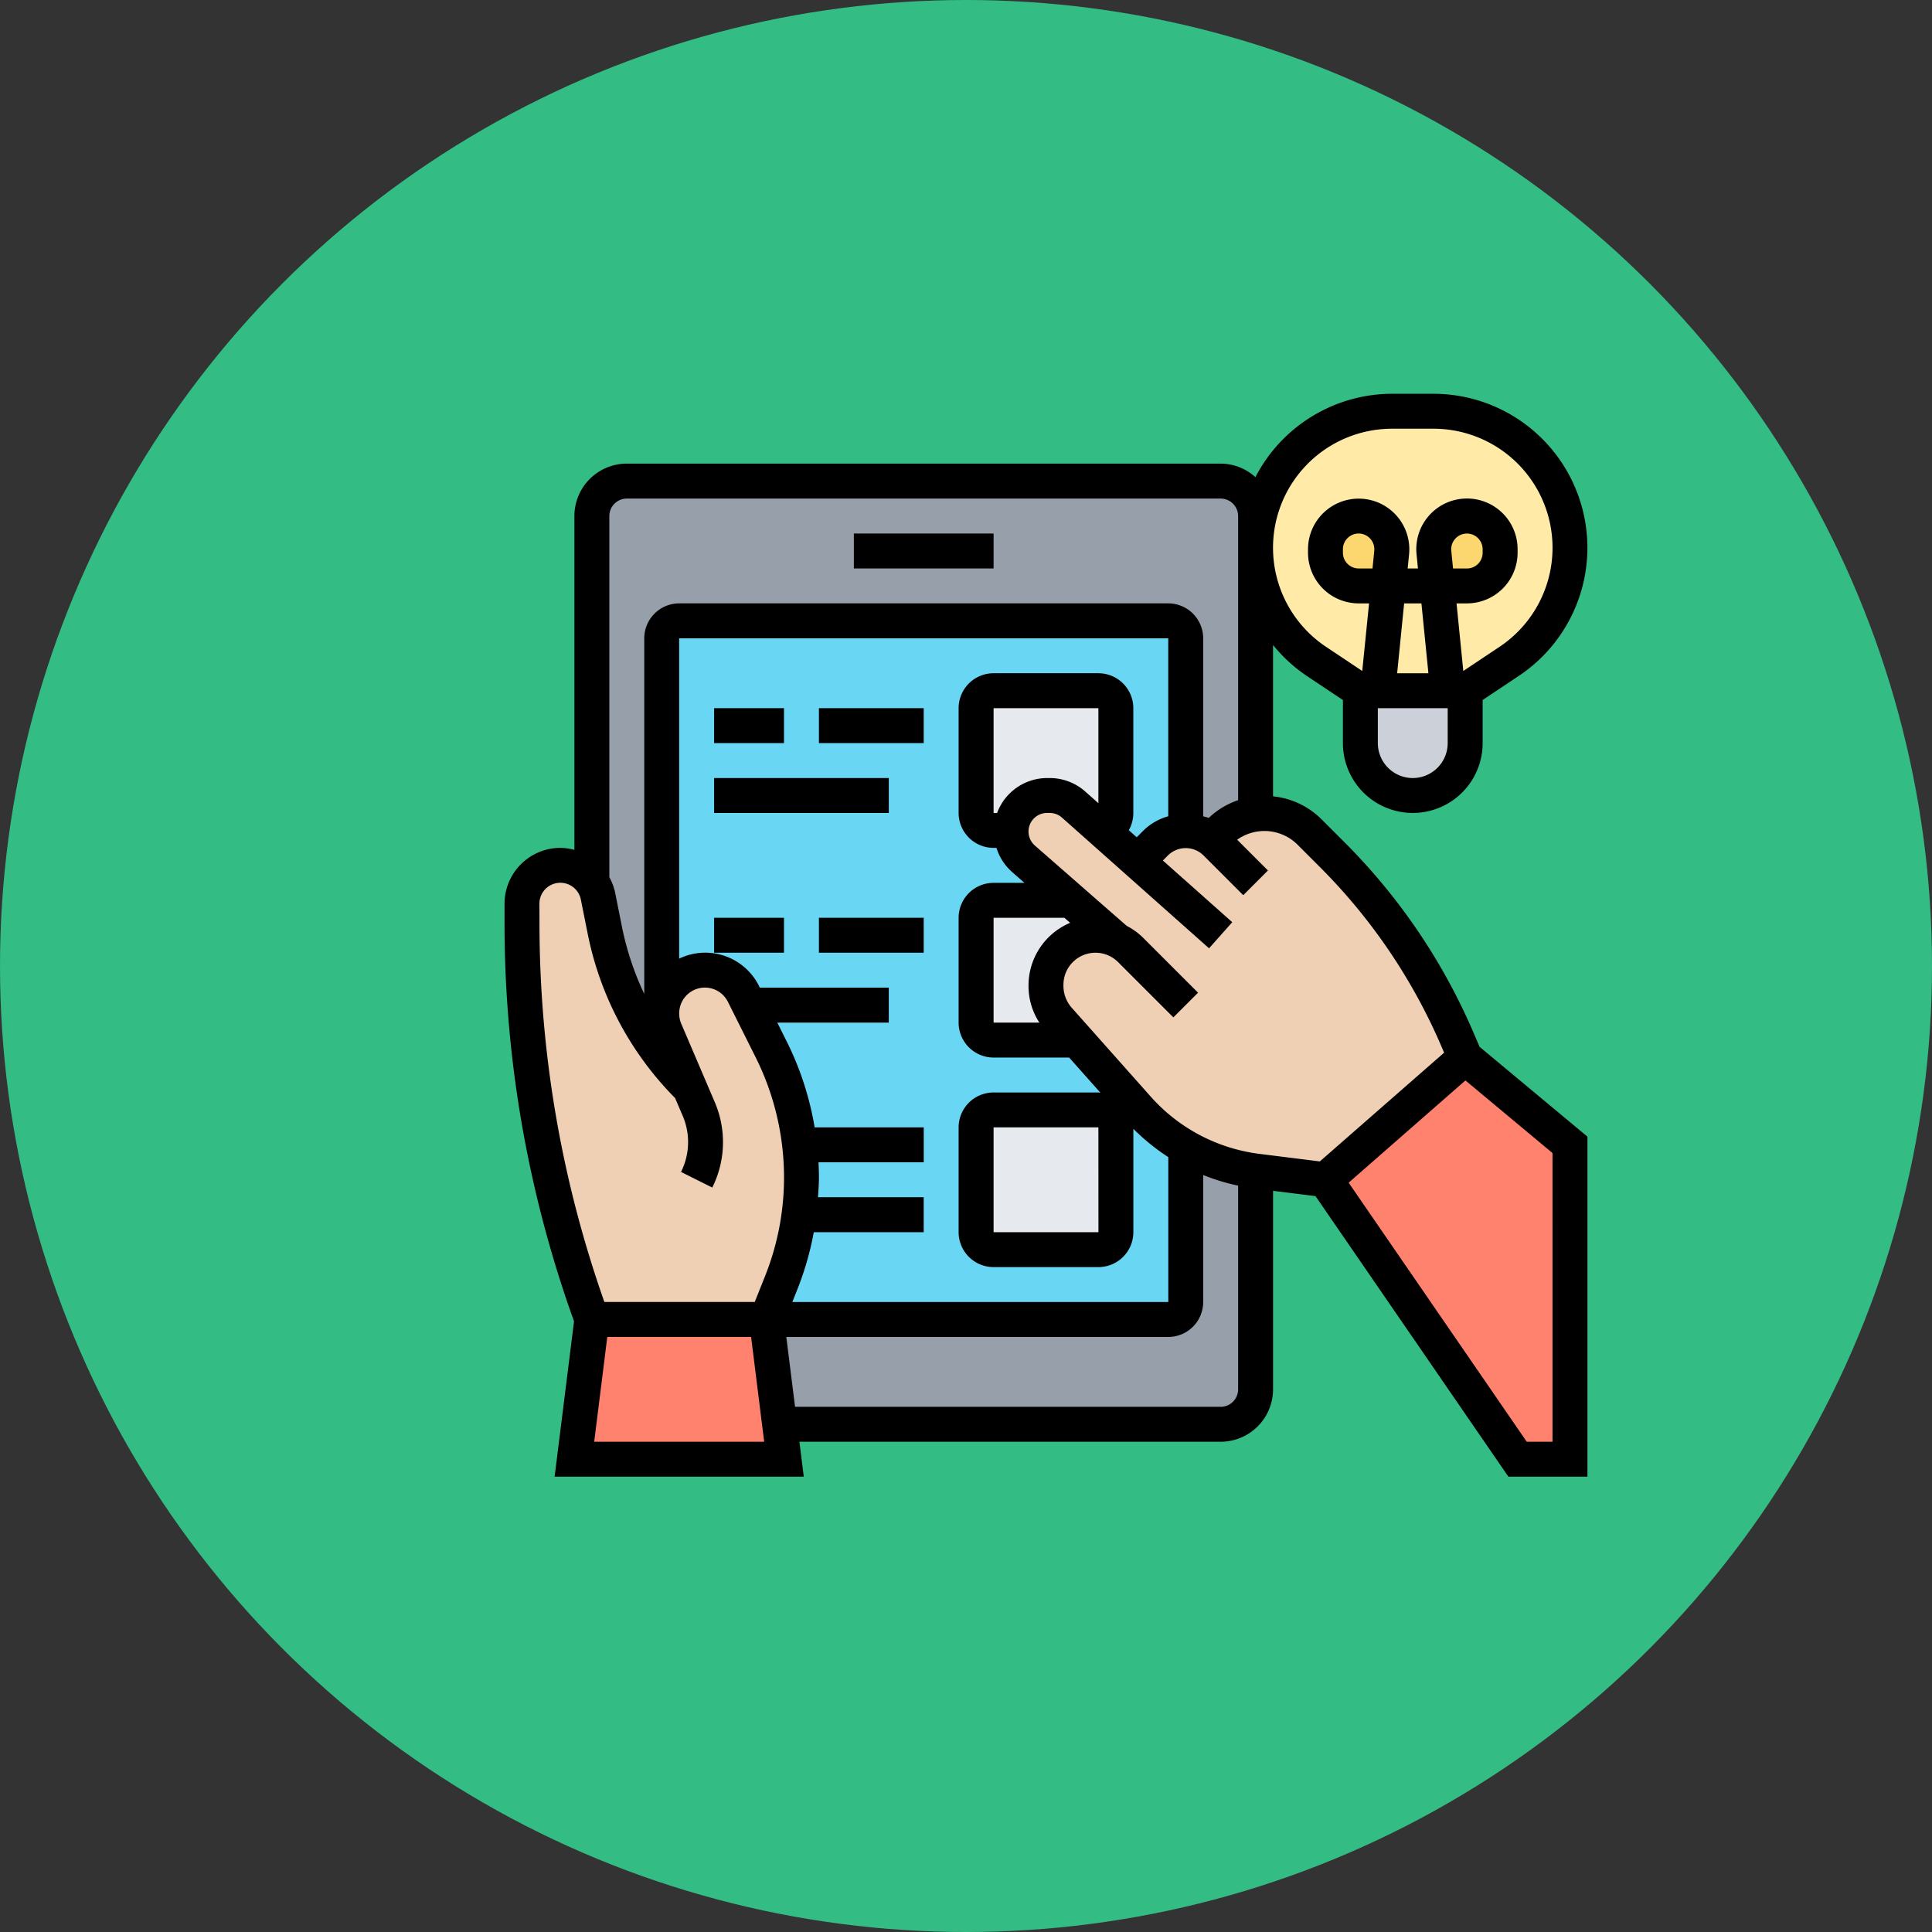 <svg xmlns="http://www.w3.org/2000/svg" width="157" height="157" viewBox="0 0 157 157">
  <rect x="0" y="0" width="157" height="157" fill="#333333" stroke="none"/>
  <g id="Grupo_965482" data-name="Grupo 965482" transform="translate(-1142 -11734)">
    <circle id="Elipse_5836" data-name="Elipse 5836" cx="78.5" cy="78.5" r="78.5" transform="translate(1142 11734)" fill="#34bc85"/>
    <g id="evaluacion_1_" data-name="evaluacion (1)" transform="translate(1183 11766)">
      <g id="Grupo_965308" data-name="Grupo 965308" transform="translate(1.419 1.419)">
        <g id="Grupo_965294" data-name="Grupo 965294" transform="translate(65.29 52.516)">
          <path id="Trazado_729755" data-name="Trazado 729755" d="M66.871,45.1V70.645H62.613L47,47.935,58.355,38Z" transform="translate(-47 -38)" fill="#ff826e"/>
        </g>
        <g id="Grupo_965295" data-name="Grupo 965295" transform="translate(4.258 73.806)">
          <path id="Trazado_729756" data-name="Trazado 729756" d="M20.677,61.516l.355,2.839H4L5.419,53H19.613Z" transform="translate(-4 -53)" fill="#ff826e"/>
        </g>
        <g id="Grupo_965296" data-name="Grupo 965296" transform="translate(5.677 5.677)">
          <path id="Trazado_729757" data-name="Trazado 729757" d="M10.677,24.871V48.276a3.584,3.584,0,0,0,.284,1.391l2,4.67A24.98,24.98,0,0,1,6.05,41.506L5.5,38.738A3.048,3.048,0,0,0,5,37.574V7.839A2.847,2.847,0,0,1,7.839,5H56.1a2.847,2.847,0,0,1,2.839,2.839V32.025a5.081,5.081,0,0,0-2.924,1.448l-.639.639a3.722,3.722,0,0,0-2.115-.724V17.774a1.424,1.424,0,0,0-1.419-1.419H12.1a1.424,1.424,0,0,0-1.419,1.419Z" transform="translate(-5 -5)" fill="#969faa"/>
        </g>
        <g id="Grupo_965297" data-name="Grupo 965297" transform="translate(19.871 59.797)">
          <path id="Trazado_729758" data-name="Trazado 729758" d="M16.135,57.139h31.51a1.424,1.424,0,0,0,1.419-1.419V43.144l.014-.014a15.53,15.53,0,0,0,5.663,1.945V62.816A2.847,2.847,0,0,1,51.9,65.655H16.065L15,57.139l.156-.4Z" transform="translate(-15 -43.13)" fill="#969faa"/>
        </g>
        <g id="Grupo_965298" data-name="Grupo 965298" transform="translate(11.355 17.032)">
          <path id="Trazado_729759" data-name="Trazado 729759" d="M50.161,69.774H9V14.419A1.42,1.42,0,0,1,10.419,13H50.161a1.42,1.42,0,0,1,1.419,1.419V68.355A1.42,1.42,0,0,1,50.161,69.774Z" transform="translate(-9 -13)" fill="#69d6f4"/>
        </g>
        <g id="Grupo_965299" data-name="Grupo 965299" transform="translate(36.903 56.774)">
          <path id="Trazado_729760" data-name="Trazado 729760" d="M38.355,42.419v8.516a1.424,1.424,0,0,1-1.419,1.419H28.419A1.424,1.424,0,0,1,27,50.935V42.419A1.424,1.424,0,0,1,28.419,41h8.516A1.424,1.424,0,0,1,38.355,42.419Z" transform="translate(-27 -41)" fill="#e6e9ed"/>
        </g>
        <g id="Grupo_965300" data-name="Grupo 965300" transform="translate(36.903 39.742)">
          <path id="Trazado_729761" data-name="Trazado 729761" d="M34.707,29l3.662,3.208a3.954,3.954,0,0,0-1.675-.369,4.022,4.022,0,0,0-4.017,4.017v.128a3.973,3.973,0,0,0,1.008,2.668l1.519,1.7H28.419A1.424,1.424,0,0,1,27,38.935V30.419A1.424,1.424,0,0,1,28.419,29h6.274Z" transform="translate(-27 -29)" fill="#e6e9ed"/>
        </g>
        <g id="Grupo_965301" data-name="Grupo 965301" transform="translate(36.903 22.71)">
          <path id="Trazado_729762" data-name="Trazado 729762" d="M30.69,26.368a3.069,3.069,0,0,0-.852,1.987H28.419A1.424,1.424,0,0,1,27,26.935V18.419A1.424,1.424,0,0,1,28.419,17h8.516a1.424,1.424,0,0,1,1.419,1.419v8.516a1.429,1.429,0,0,1-1.093,1.391l-2.328-2.072a2.987,2.987,0,0,0-1.945-.738h-.227A2.954,2.954,0,0,0,30.69,26.368Z" transform="translate(-27 -17)" fill="#e6e9ed"/>
        </g>
        <g id="Grupo_965302" data-name="Grupo 965302" transform="translate(39.742 31.226)">
          <path id="Trazado_729763" data-name="Trazado 729763" d="M45.308,26.563l.639-.639a5.081,5.081,0,0,1,2.924-1.448,3.988,3.988,0,0,1,.71-.057,5.135,5.135,0,0,1,3.634,1.5l1.859,1.859A48.1,48.1,0,0,1,65.307,42.9l.6,1.391L54.548,54.226l-5.521-.7c-.057,0-.1-.014-.156-.014a15.53,15.53,0,0,1-5.663-1.945,14.9,14.9,0,0,1-3.917-3.151l-4.925-5.55-1.519-1.7A3.973,3.973,0,0,1,31.839,38.5v-.128a4.022,4.022,0,0,1,4.017-4.017,3.954,3.954,0,0,1,1.675.369l-3.662-3.208h-.014l-3.861-3.378A2.991,2.991,0,0,1,29,25.924v-.085a3.069,3.069,0,0,1,.852-1.987A2.954,2.954,0,0,1,31.924,23h.227a2.987,2.987,0,0,1,1.945.738l2.328,2.072,2.853,2.526,1.49-1.49a3.416,3.416,0,0,1,2.427-1.008,3.722,3.722,0,0,1,2.115.724Z" transform="translate(-29 -23)" fill="#f0d0b4"/>
        </g>
        <g id="Grupo_965303" data-name="Grupo 965303" transform="translate(0 36.903)">
          <path id="Trazado_729764" data-name="Trazado 729764" d="M14.64,45.111l-2-4.67a3.584,3.584,0,0,1-.284-1.391v-.028a3.489,3.489,0,0,1,3.506-3.506A3.5,3.5,0,0,1,19,37.461l.454.894,1.817,3.619a23.064,23.064,0,0,1,2.285,7.735,23.328,23.328,0,0,1,.156,2.64,23.238,23.238,0,0,1-1.661,8.6l-1.022,2.555-.156.4H6.677A94.173,94.173,0,0,1,1,31.684V30.123A3.1,3.1,0,0,1,4.123,27a3.077,3.077,0,0,1,2.555,1.348,3.048,3.048,0,0,1,.5,1.164l.554,2.768A24.98,24.98,0,0,0,14.64,45.111Z" transform="translate(-1 -27)" fill="#f0d0b4"/>
        </g>
        <g id="Grupo_965304" data-name="Grupo 965304" transform="translate(68.129 22.71)">
          <path id="Trazado_729765" data-name="Trazado 729765" d="M57.516,17v4.258a4.258,4.258,0,0,1-8.516,0V17h8.516Z" transform="translate(-49 -17)" fill="#ccd1d9"/>
        </g>
        <g id="Grupo_965305" data-name="Grupo 965305" transform="translate(59.613)">
          <path id="Trazado_729766" data-name="Trazado 729766" d="M57.449,1H54.1a11.1,11.1,0,0,0-6.16,20.325l3.577,2.385h8.516l3.577-2.385A11.095,11.095,0,0,0,57.449,1Z" transform="translate(-43 -1)" fill="#ffeaa7"/>
        </g>
        <g id="Grupo_965306" data-name="Grupo 965306" transform="translate(74.09 8.516)">
          <path id="Trazado_729767" data-name="Trazado 729767" d="M55.9,12.677H53.484l-.27-2.711A1.718,1.718,0,0,1,53.2,9.7a2.7,2.7,0,0,1,5.394,0v.284a2.7,2.7,0,0,1-2.7,2.7Z" transform="translate(-53.2 -7)" fill="#fcd770"/>
        </g>
        <g id="Grupo_965307" data-name="Grupo 965307" transform="translate(65.29 8.516)">
          <path id="Trazado_729768" data-name="Trazado 729768" d="M49.7,7a2.7,2.7,0,0,1,2.683,2.966l-.27,2.711H49.7a2.7,2.7,0,0,1-2.7-2.7V9.7A2.7,2.7,0,0,1,49.7,7Z" transform="translate(-47 -7)" fill="#fcd770"/>
        </g>
      </g>
      <g id="Grupo_965309" data-name="Grupo 965309" transform="translate(0)">
        <path id="Trazado_729769" data-name="Trazado 729769" d="M20,8H31.355v2.839H20Z" transform="translate(8.387 3.355)"/>
        <path id="Trazado_729770" data-name="Trazado 729770" d="M12,18h5.677v2.839H12Z" transform="translate(5.032 7.548)"/>
        <path id="Trazado_729771" data-name="Trazado 729771" d="M18,18h8.516v2.839H18Z" transform="translate(7.548 7.548)"/>
        <path id="Trazado_729772" data-name="Trazado 729772" d="M12,22H26.194v2.839H12Z" transform="translate(5.032 9.226)"/>
        <path id="Trazado_729773" data-name="Trazado 729773" d="M12,30h5.677v2.839H12Z" transform="translate(5.032 12.581)"/>
        <path id="Trazado_729774" data-name="Trazado 729774" d="M18,30h8.516v2.839H18Z" transform="translate(7.548 12.581)"/>
        <path id="Trazado_729775" data-name="Trazado 729775" d="M78.771,51.984A49.422,49.422,0,0,0,68.238,36.425l-1.859-1.859a6.49,6.49,0,0,0-3.929-1.852v-12.3a12.525,12.525,0,0,0,2.734,2.508l2.945,1.963v3.5a5.677,5.677,0,0,0,11.355,0v-3.5l2.944-1.963A12.513,12.513,0,0,0,75.487,0h-3.36A12.52,12.52,0,0,0,61.019,6.775a4.225,4.225,0,0,0-2.826-1.1H9.935A4.263,4.263,0,0,0,5.677,9.935V37.066A4.464,4.464,0,0,0,4.539,36.9,4.545,4.545,0,0,0,0,41.442V43A95.439,95.439,0,0,0,5.648,75.373L4.069,88H24.318l-.355-2.839H58.194A4.263,4.263,0,0,0,62.452,80.9V64.769l3.45.431L81.576,88H88V60.367l-8.765-7.3ZM66.231,38.432A46.6,46.6,0,0,1,76.163,53.1l.19.444-10.1,8.837-4.893-.612a14.192,14.192,0,0,1-8.848-4.654l-6.438-7.243a2.7,2.7,0,0,1-.654-1.861,2.6,2.6,0,0,1,4.431-1.835l4.5,4.5,2.007-2.007-4.5-4.5a5.417,5.417,0,0,0-1.3-.931l-7.466-6.532a1.51,1.51,0,0,1,.995-2.644h.216a1.511,1.511,0,0,1,1,.382L57.251,45.062l1.886-2.121L53.5,37.929l.436-.439a2.053,2.053,0,0,1,2.839,0l3.255,3.255,2.007-2.007-2.5-2.5a3.813,3.813,0,0,1,4.84.339Zm-41.1,29.7h8.931V65.29H25.472c.035-.541.077-1.08.077-1.625,0-.4-.016-.809-.035-1.214h8.552V59.613H25.2a24.751,24.751,0,0,0-2.253-6.949L22.167,51.1h9.058V48.258H20.748l-.058-.115a4.883,4.883,0,0,0-6.5-2.241V19.871H53.935V34.334a4.616,4.616,0,0,0-2.007,1.15l-.555.555-.644-.573a2.84,2.84,0,0,0,.368-1.4V25.548a2.842,2.842,0,0,0-2.839-2.839H39.742A2.842,2.842,0,0,0,36.9,25.548v8.516A2.842,2.842,0,0,0,39.742,36.9h.233a4.333,4.333,0,0,0,1.25,1.943l1.025.9H39.742A2.842,2.842,0,0,0,36.9,42.581V51.1a2.842,2.842,0,0,0,2.839,2.839h6.144l2.538,2.856c-.055,0-.109-.017-.166-.017H39.742A2.842,2.842,0,0,0,36.9,59.613v8.516a2.842,2.842,0,0,0,2.839,2.839h8.516A2.842,2.842,0,0,0,51.1,68.129v-8.4a16.975,16.975,0,0,0,2.839,2.3V73.806H23.387l.4-1.006a24.558,24.558,0,0,0,1.344-4.671ZM40.027,34.065h-.285V25.548h8.516V33.27l-1.063-.944a4.343,4.343,0,0,0-2.89-1.1h-.216A4.346,4.346,0,0,0,40.027,34.065ZM43.463,51.1H39.742V42.581h5.751l.47.41a5.526,5.526,0,0,0-3.382,5.161A5.414,5.414,0,0,0,43.463,51.1Zm4.8,17.032H39.742V59.613h8.516ZM70.535,14.194H69.406a1.279,1.279,0,0,1-1.277-1.277v-.284a1.279,1.279,0,0,1,1.277-1.277,1.277,1.277,0,0,1,1.27,1.4Zm6.4-1.435a1.277,1.277,0,0,1,1.272-1.4,1.279,1.279,0,0,1,1.277,1.277v.284a1.279,1.279,0,0,1-1.277,1.277H77.079ZM73.806,31.226a2.842,2.842,0,0,1-2.839-2.839V25.548h5.677v2.839A2.842,2.842,0,0,1,73.806,31.226Zm-1.27-8.516.568-5.677h1.405l.568,5.677Zm-.41-19.871h3.36a9.674,9.674,0,0,1,5.367,17.725l-2.941,1.962-.549-5.493h.845a4.121,4.121,0,0,0,4.116-4.116v-.284a4.116,4.116,0,1,0-8.211.409l.114,1.153h-.837l.115-1.153a4.116,4.116,0,1,0-8.212-.409v.284a4.12,4.12,0,0,0,4.116,4.116h.845L69.7,22.525l-2.941-1.962A9.674,9.674,0,0,1,72.126,2.839ZM9.935,8.516H58.194a1.421,1.421,0,0,1,1.419,1.419v23.09a6.512,6.512,0,0,0-2.39,1.443c-.146-.058-.3-.089-.449-.133V19.871a2.842,2.842,0,0,0-2.839-2.839H14.194a2.842,2.842,0,0,0-2.839,2.839v28.9a23.517,23.517,0,0,1-1.81-5.44L8.99,40.551a4.507,4.507,0,0,0-.474-1.267V9.935A1.421,1.421,0,0,1,9.935,8.516Zm-7.1,32.926a1.7,1.7,0,0,1,3.368-.334l.555,2.775a26.27,26.27,0,0,0,7.1,13.346l.619,1.443a5.418,5.418,0,0,1-.135,4.563l2.539,1.27a8.247,8.247,0,0,0,.2-6.949L14.364,51.2a2.118,2.118,0,0,1-.17-.856,2.089,2.089,0,0,1,3.957-.935l2.261,4.522a21.867,21.867,0,0,1,2.3,9.731,21.649,21.649,0,0,1-1.557,8.08l-.823,2.061H8.114A92.583,92.583,0,0,1,2.839,43ZM7.286,85.161,8.35,76.645H20.037L21.1,85.161Zm50.908-2.839H23.608l-.71-5.677H53.935a2.842,2.842,0,0,0,2.839-2.839V63.485a16.989,16.989,0,0,0,2.839.864V80.9A1.421,1.421,0,0,1,58.194,82.323Zm26.968,2.839H83.069L68.595,64.108,78.087,55.8l7.074,5.9Z" transform="translate(0)"/>
      </g>
    </g>
  </g>
</svg>
